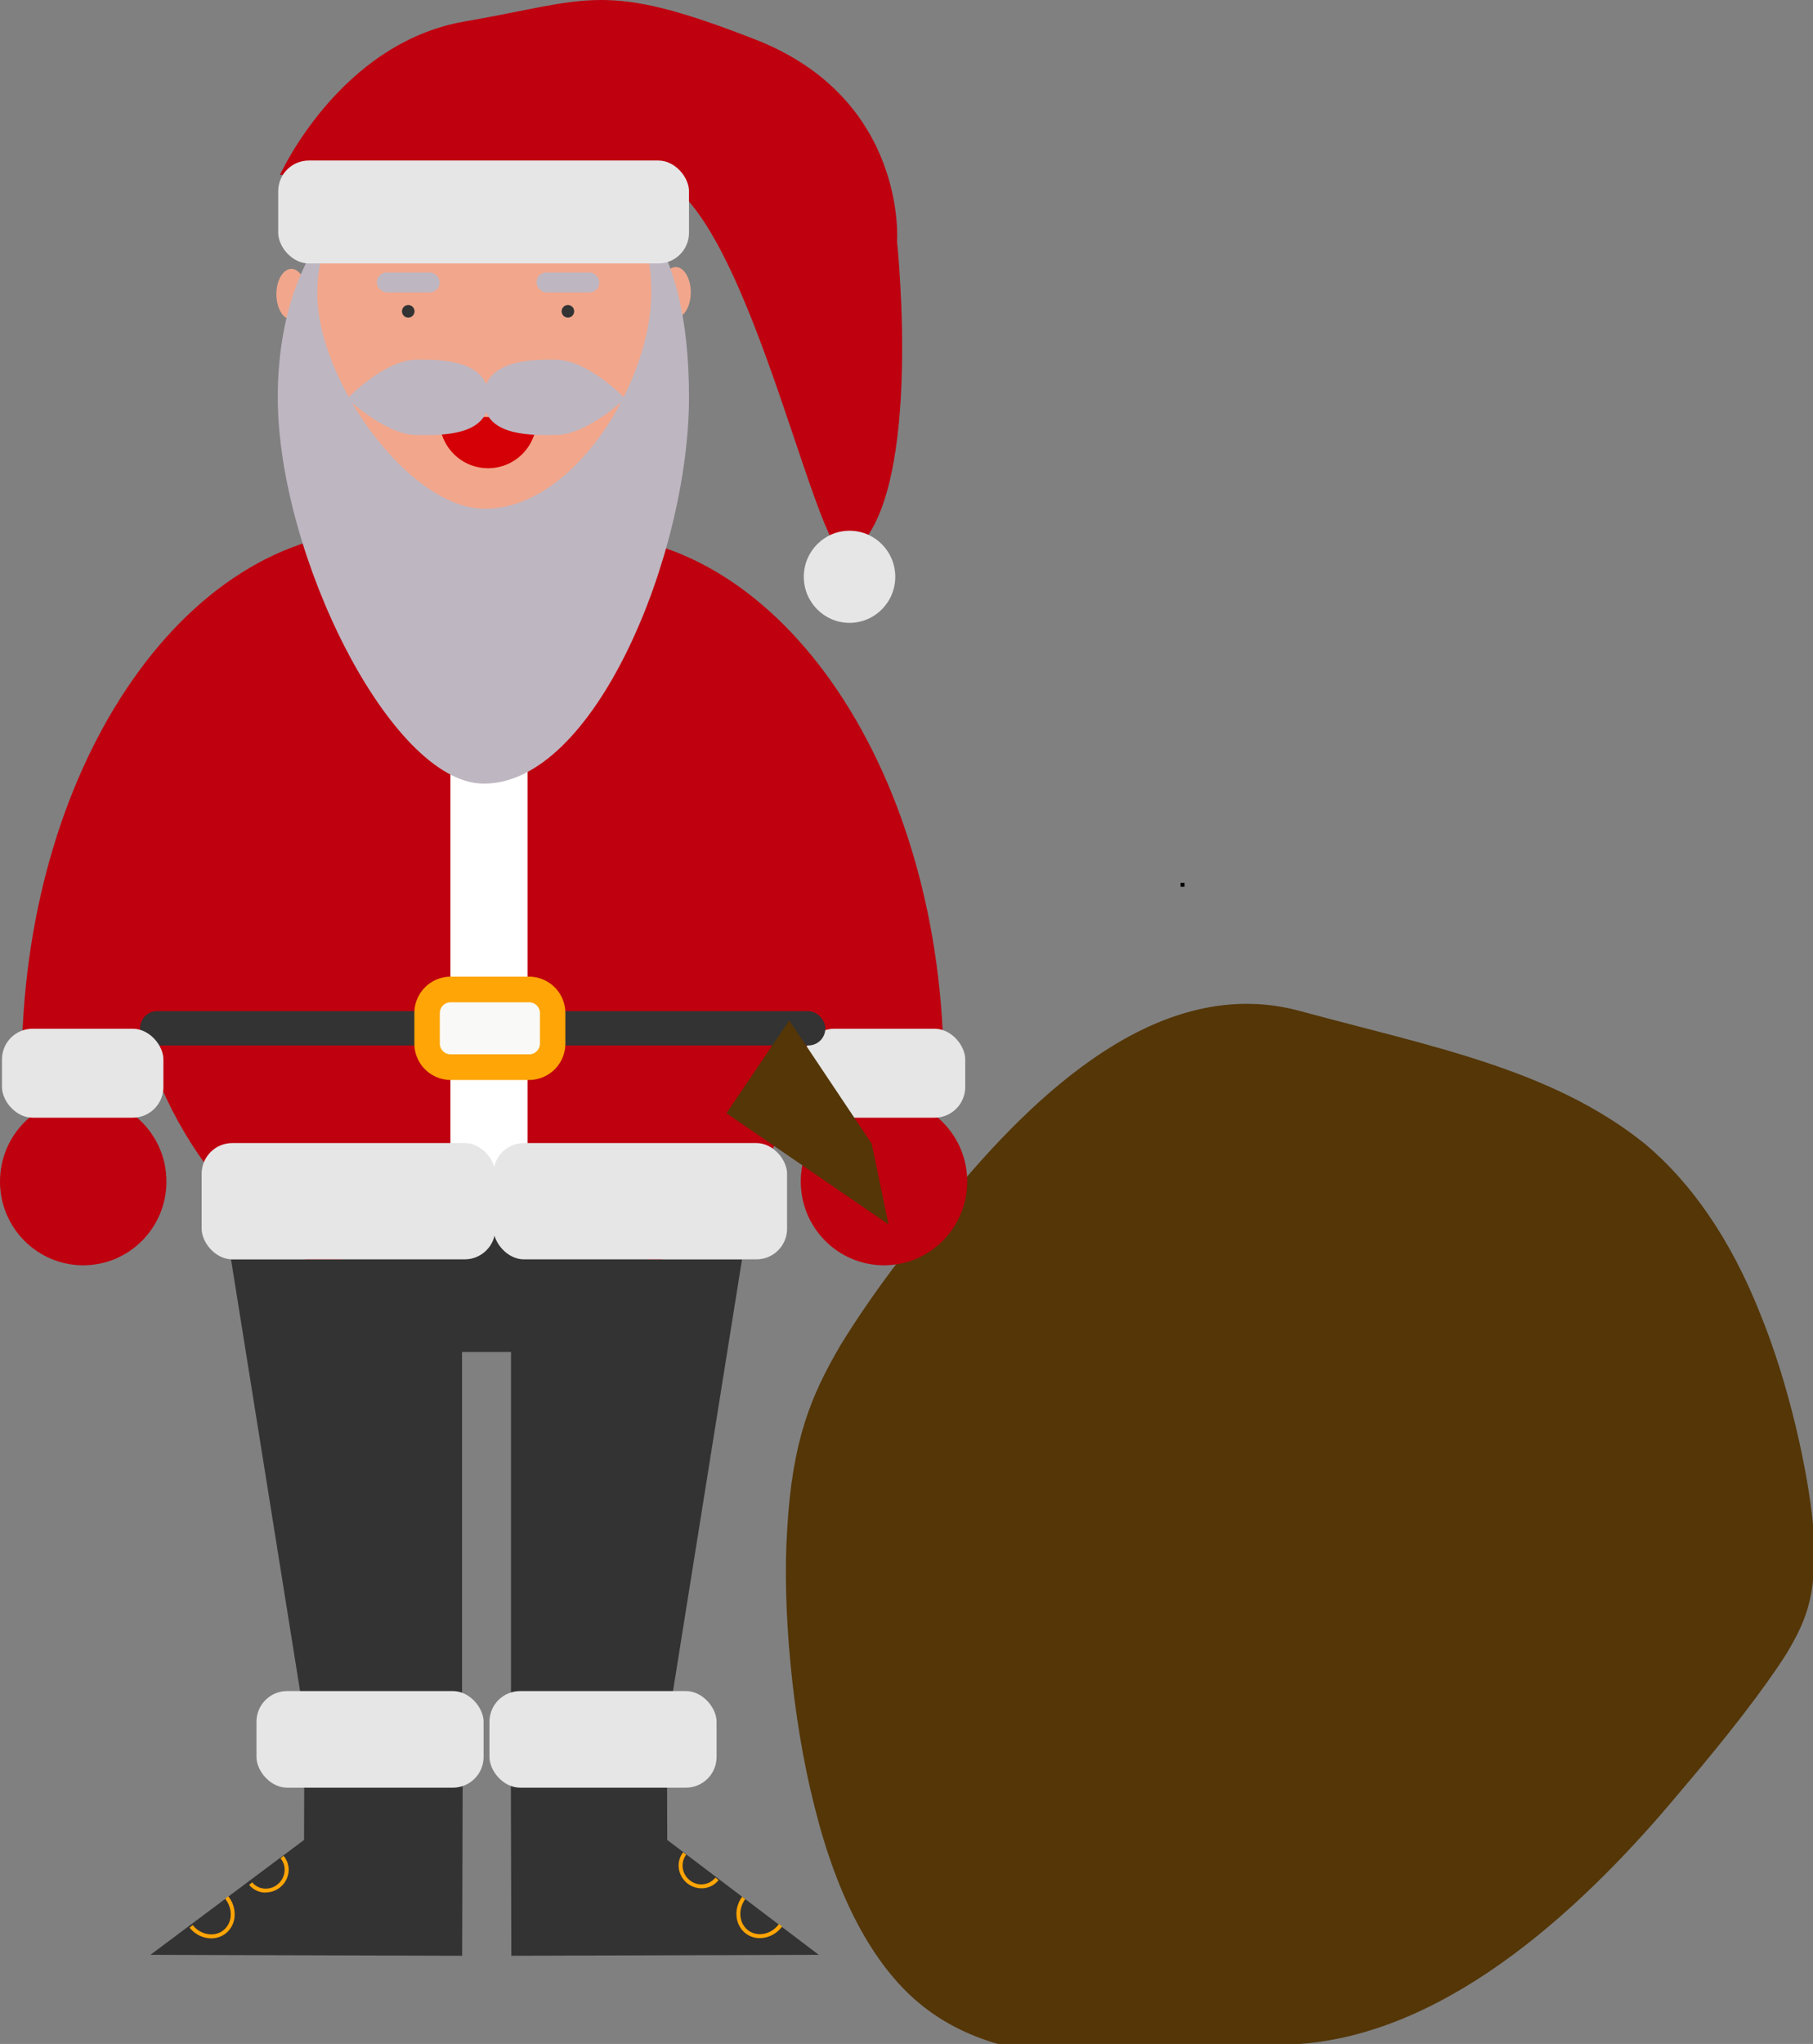 <svg xmlns="http://www.w3.org/2000/svg" width="710" height="800" viewBox="0 0 710 800"><rect x="0" y="0" width="710" height="800" fill="#808080" stroke="none"/><defs><style>.cls-1{fill:#bf000f;}.cls-2{fill:#333;}.cls-3{fill:#543607;}.cls-4{fill:#fff;}.cls-5{fill:#f2a78c;}.cls-6{fill:#beb6c1;}.cls-7{fill:#e6e6e6;}.cls-8{fill:#d40005;}.cls-9{fill:#f9f9f7;}.cls-10{fill:#ffa506;}</style></defs><title>Julemand</title><g id="Layer_3" data-name="Layer 3"><ellipse class="cls-1" cx="32.59" cy="462.45" rx="32.59" ry="32.79"/><polygon class="cls-2" points="181.25 675.19 180.99 765.49 58.9 765.13 119.07 720.16 119.21 675.01 181.25 675.19"/><path class="cls-3" d="M710,596.72c1.94,26.11-1.84,36.45-10.74,51.12-8.89,13.79-22.89,31.91-41.08,53.22-36.25,43.59-89.63,94.55-149.07,98.94S396.3,814.08,360,784.09C341.85,769,327.86,742.77,319,707.18c-8.9-34.65-12.68-78.69-10.74-108.19,1.94-35.25,9.4-52.83,20.83-72.38,11.44-18.68,26.87-39.32,45-60.61,36.45-43.7,83.52-84.26,135-70.29s98.58,22.69,135,51.92c18.17,15.17,33.6,37.34,45,66C700.6,541.54,708.06,576,710,596.72Z"/><ellipse class="cls-1" cx="346.18" cy="462.45" rx="32.59" ry="32.79"/><path class="cls-1" d="M8.49,418c0-116.15,63.06-210.3,140.85-210.3S290.19,301.89,290.19,418"/><path class="cls-1" d="M87.88,419.45c0-116.14,63.06-210.3,140.84-210.3s140.85,94.16,140.85,210.3"/><ellipse class="cls-1" cx="189.38" cy="355.13" rx="140.85" ry="158.7"/><rect class="cls-4" x="176.39" y="199.96" width="30.21" height="314.57" rx="12" ry="12"/><ellipse class="cls-5" cx="114.12" cy="115.14" rx="5.88" ry="9.9"/><ellipse class="cls-5" cx="264.64" cy="114.43" rx="5.88" ry="9.9"/><path class="cls-6" d="M269.82,155.52c0,61.49-37.23,152.07-80.84,151.18C153,306,108.78,217,108.78,155.52S144.56,59.29,189,59.29C247.34,59.29,269.82,94,269.82,155.52Z"/><path class="cls-5" d="M255.07,114.71c0,34.34-30.25,84.91-65.68,84.42-29.2-.41-65.16-50.08-65.16-84.42S153.31,61,189.43,61C236.8,61,255.07,80.37,255.07,114.71Z"/><path class="cls-1" d="M109.65,68.48S132.83,16.88,182,8.4s54.09-16.26,113.8,7.06,55.5,79.18,55.5,79.18,11.24,105.32-19.67,123c-12.63,2.37-40.16-145-78-149.16C194.3,62,109.65,68.48,109.65,68.48Z"/><rect class="cls-7" x="108.95" y="62.83" width="160.87" height="40.29" rx="12" ry="12"/><rect class="cls-6" x="147.59" y="106.65" width="24.59" height="7.78" rx="3.84" ry="3.84"/><rect class="cls-6" x="210.11" y="106.65" width="24.59" height="7.78" rx="3.84" ry="3.84"/><ellipse class="cls-2" cx="159.88" cy="121.85" rx="2.46" ry="2.47"/><ellipse class="cls-2" cx="222.4" cy="121.85" rx="2.46" ry="2.47"/><path class="cls-8" d="M210.11,163.2a19,19,0,1,1-37.94,0"/><path class="cls-6" d="M136,156s14.35-14.94,26.81-15.22c13.39-.3,28.62,1.4,28.62,15.22s-15.82,14.64-29,14.22C150.61,169.85,136,156,136,156Z"/><path class="cls-6" d="M244.81,156S230.46,141.06,218,140.78c-13.39-.3-28.61,1.4-28.61,15.22s15.82,14.64,29,14.22C230.19,169.85,244.81,156,244.81,156Z"/><ellipse class="cls-7" cx="332.69" cy="225.76" rx="17.91" ry="18.03"/><rect class="cls-7" x="314.78" y="402.65" width="63.22" height="34.82" rx="12" ry="12"/><rect class="cls-2" x="54.86" y="395.77" width="268.35" height="13.43" rx="6.64" ry="6.64"/><rect class="cls-9" x="167.26" y="387.29" width="49.17" height="30.4" rx="12" ry="12"/><path class="cls-10" d="M207.23,422.7H176.46a14.25,14.25,0,0,1-14.19-14.27V396.55a14.26,14.26,0,0,1,14.19-14.28h30.77a14.25,14.25,0,0,1,14.18,14.28v11.88A14.24,14.24,0,0,1,207.23,422.7Zm-30.77-30.4a4.24,4.24,0,0,0-4.22,4.25v11.88a4.23,4.23,0,0,0,4.22,4.24h30.77a4.24,4.24,0,0,0,4.22-4.24V396.55a4.25,4.25,0,0,0-4.22-4.25Z"/><polygon class="cls-2" points="180.95 675.01 119.61 675.01 90.47 492.93 180.95 492.93 180.95 675.01"/><polygon class="cls-2" points="200.12 675.01 261.46 675.01 290.59 492.93 200.12 492.93 200.12 675.01"/><rect x="462.34" y="345.56" width="1.53" height="1.54"/><rect class="cls-2" x="134.18" y="476.72" width="119.61" height="52.46"/><rect class="cls-7" x="78.97" y="447.4" width="115.01" height="45.52" rx="12" ry="12"/><rect class="cls-7" x="193.22" y="447.4" width="115.01" height="45.52" rx="12" ry="12"/><polygon class="cls-2" points="199.99 675.19 200.25 765.49 320.64 765.13 261.3 720.16 261.17 675.01 199.99 675.19"/><rect class="cls-7" x="191.68" y="661.89" width="88.94" height="37.81" rx="12" ry="12"/><rect class="cls-7" x="100.44" y="661.89" width="88.94" height="37.81" rx="12" ry="12"/><polygon class="cls-3" points="341.37 447.66 309.08 399.39 284.48 435.73 347.96 479.25 341.37 447.66"/><path class="cls-10" d="M274.7,739.09a9,9,0,0,1-8.84-7.68,8.47,8.47,0,0,1,1.66-6.41l1.21.94a7,7,0,0,0-1.35,5.25,7.39,7.39,0,0,0,2.81,4.8,7.1,7.1,0,0,0,10-1.12l1.22,1A8.45,8.45,0,0,1,274.7,739.09Z"/><path class="cls-10" d="M297.57,758.59a9.08,9.08,0,0,1-5.43-1.76c-4.31-3.2-5-9.66-1.52-14.41l1.24.91c-3,4.07-2.44,9.56,1.19,12.25s9,1.57,12-2.49l1.24.91A10.91,10.91,0,0,1,297.57,758.59Z"/><path class="cls-10" d="M104.08,740.75l-.64,0a8.36,8.36,0,0,1-5.86-3l1.17-1a6.85,6.85,0,0,0,4.8,2.45,7.3,7.3,0,0,0,5.27-1.74,7.43,7.43,0,0,0,2.61-4.91,6.94,6.94,0,0,0-1.56-5.18l1.17-1A8.47,8.47,0,0,1,113,732.7a9,9,0,0,1-8.87,8Z"/><path class="cls-10" d="M82.72,758.68a11,11,0,0,1-8.46-4.19l1.2-1c3.15,3.92,8.57,4.8,12.07,2a7.8,7.8,0,0,0,2.82-5.71,9.69,9.69,0,0,0-2.17-6.58l1.19-1a11.19,11.19,0,0,1,2.51,7.64,9.29,9.29,0,0,1-3.38,6.82A9.1,9.1,0,0,1,82.72,758.68Z"/><rect class="cls-7" x="0.77" y="402.65" width="63.22" height="34.82" rx="12" ry="12"/></g></svg>
